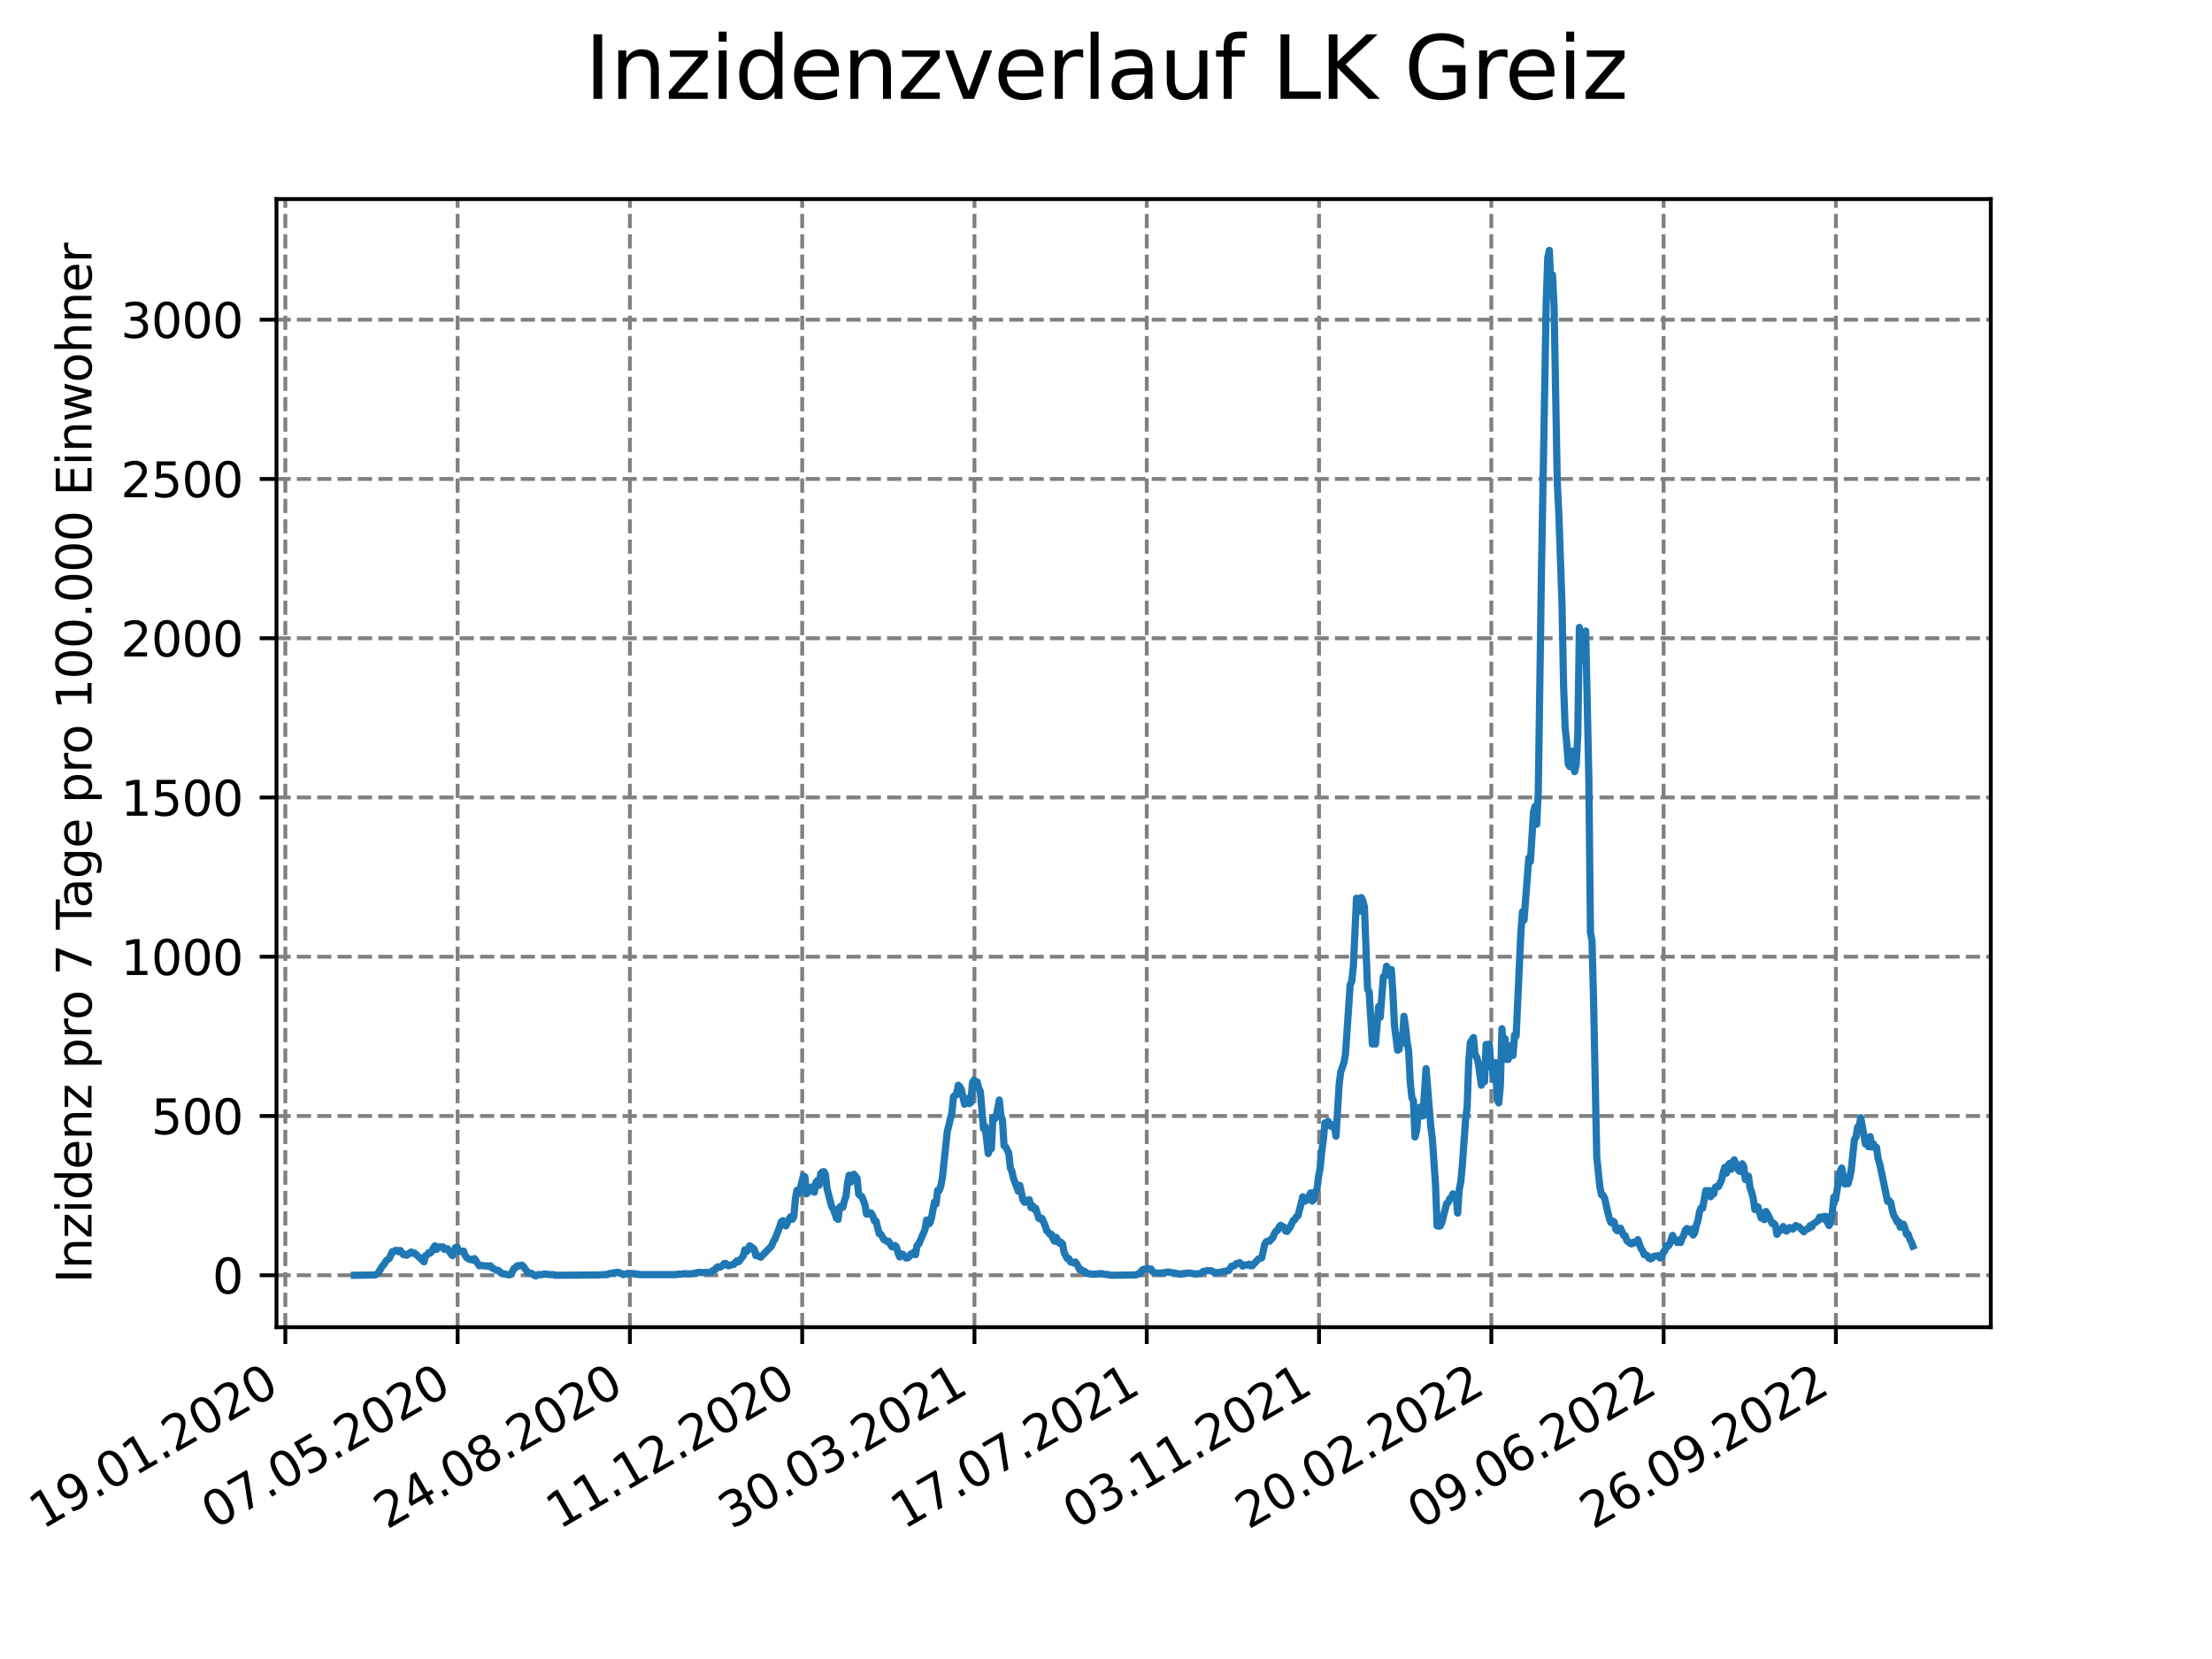 <?xml version="1.0" encoding="utf-8" standalone="no"?>
<!DOCTYPE svg PUBLIC "-//W3C//DTD SVG 1.1//EN"
  "http://www.w3.org/Graphics/SVG/1.1/DTD/svg11.dtd">
<svg xmlns:xlink="http://www.w3.org/1999/xlink" width="460.8pt" height="345.6pt" viewBox="0 0 460.8 345.6" xmlns="http://www.w3.org/2000/svg" version="1.1">
 <defs>
  <style type="text/css">*{stroke-linejoin: round; stroke-linecap: butt}</style>
 </defs>
 <g id="figure_1">
  <g id="patch_1">
   <path d="M 0 345.6 
L 460.8 345.6 
L 460.8 0 
L 0 0 
z
" style="fill: #ffffff"/>
  </g>
  <g id="axes_1">
   <g id="patch_2">
    <path d="M 57.6 276.48 
L 414.72 276.48 
L 414.72 41.472 
L 57.6 41.472 
z
" style="fill: #ffffff"/>
   </g>
   <g id="matplotlib.axis_1">
    <g id="xtick_1">
     <g id="line2d_1">
      <path d="M 59.441 276.48 
L 59.441 41.472 
" clip-path="url(#p10e72a701b)" style="fill: none; stroke-dasharray: 2.96,1.28; stroke-dashoffset: 0; stroke: #808080; stroke-width: 0.8"/>
     </g>
     <g id="line2d_2">
      <defs>
       <path id="m4dba0ca0b6" d="M 0 0 
L 0 3.5 
" style="stroke: #000000; stroke-width: 0.8"/>
      </defs>
      <g>
       <use xlink:href="#m4dba0ca0b6" x="59.441" y="276.48" style="stroke: #000000; stroke-width: 0.8"/>
      </g>
     </g>
     <g id="text_1">
      <!-- 19.01.2020 -->
      <g transform="translate(8.816 318.689) rotate(-30) scale(0.1 -0.1)">
       <defs>
        <path id="DejaVuSans-31" d="M 794 531 
L 1825 531 
L 1825 4091 
L 703 3866 
L 703 4441 
L 1819 4666 
L 2450 4666 
L 2450 531 
L 3481 531 
L 3481 0 
L 794 0 
L 794 531 
z
" transform="scale(0.016)"/>
        <path id="DejaVuSans-39" d="M 703 97 
L 703 672 
Q 941 559 1184 500 
Q 1428 441 1663 441 
Q 2288 441 2617 861 
Q 2947 1281 2994 2138 
Q 2813 1869 2534 1725 
Q 2256 1581 1919 1581 
Q 1219 1581 811 2004 
Q 403 2428 403 3163 
Q 403 3881 828 4315 
Q 1253 4750 1959 4750 
Q 2769 4750 3195 4129 
Q 3622 3509 3622 2328 
Q 3622 1225 3098 567 
Q 2575 -91 1691 -91 
Q 1453 -91 1209 -44 
Q 966 3 703 97 
z
M 1959 2075 
Q 2384 2075 2632 2365 
Q 2881 2656 2881 3163 
Q 2881 3666 2632 3958 
Q 2384 4250 1959 4250 
Q 1534 4250 1286 3958 
Q 1038 3666 1038 3163 
Q 1038 2656 1286 2365 
Q 1534 2075 1959 2075 
z
" transform="scale(0.016)"/>
        <path id="DejaVuSans-2e" d="M 684 794 
L 1344 794 
L 1344 0 
L 684 0 
L 684 794 
z
" transform="scale(0.016)"/>
        <path id="DejaVuSans-30" d="M 2034 4250 
Q 1547 4250 1301 3770 
Q 1056 3291 1056 2328 
Q 1056 1369 1301 889 
Q 1547 409 2034 409 
Q 2525 409 2770 889 
Q 3016 1369 3016 2328 
Q 3016 3291 2770 3770 
Q 2525 4250 2034 4250 
z
M 2034 4750 
Q 2819 4750 3233 4129 
Q 3647 3509 3647 2328 
Q 3647 1150 3233 529 
Q 2819 -91 2034 -91 
Q 1250 -91 836 529 
Q 422 1150 422 2328 
Q 422 3509 836 4129 
Q 1250 4750 2034 4750 
z
" transform="scale(0.016)"/>
        <path id="DejaVuSans-32" d="M 1228 531 
L 3431 531 
L 3431 0 
L 469 0 
L 469 531 
Q 828 903 1448 1529 
Q 2069 2156 2228 2338 
Q 2531 2678 2651 2914 
Q 2772 3150 2772 3378 
Q 2772 3750 2511 3984 
Q 2250 4219 1831 4219 
Q 1534 4219 1204 4116 
Q 875 4013 500 3803 
L 500 4441 
Q 881 4594 1212 4672 
Q 1544 4750 1819 4750 
Q 2544 4750 2975 4387 
Q 3406 4025 3406 3419 
Q 3406 3131 3298 2873 
Q 3191 2616 2906 2266 
Q 2828 2175 2409 1742 
Q 1991 1309 1228 531 
z
" transform="scale(0.016)"/>
       </defs>
       <use xlink:href="#DejaVuSans-31"/>
       <use xlink:href="#DejaVuSans-39" x="63.623"/>
       <use xlink:href="#DejaVuSans-2e" x="127.246"/>
       <use xlink:href="#DejaVuSans-30" x="159.033"/>
       <use xlink:href="#DejaVuSans-31" x="222.656"/>
       <use xlink:href="#DejaVuSans-2e" x="286.279"/>
       <use xlink:href="#DejaVuSans-32" x="318.066"/>
       <use xlink:href="#DejaVuSans-30" x="381.689"/>
       <use xlink:href="#DejaVuSans-32" x="445.312"/>
       <use xlink:href="#DejaVuSans-30" x="508.936"/>
      </g>
     </g>
    </g>
    <g id="xtick_2">
     <g id="line2d_3">
      <path d="M 95.331 276.48 
L 95.331 41.472 
" clip-path="url(#p10e72a701b)" style="fill: none; stroke-dasharray: 2.96,1.28; stroke-dashoffset: 0; stroke: #808080; stroke-width: 0.8"/>
     </g>
     <g id="line2d_4">
      <g>
       <use xlink:href="#m4dba0ca0b6" x="95.331" y="276.48" style="stroke: #000000; stroke-width: 0.8"/>
      </g>
     </g>
     <g id="text_2">
      <!-- 07.05.2020 -->
      <g transform="translate(44.706 318.689) rotate(-30) scale(0.1 -0.1)">
       <defs>
        <path id="DejaVuSans-37" d="M 525 4666 
L 3525 4666 
L 3525 4397 
L 1831 0 
L 1172 0 
L 2766 4134 
L 525 4134 
L 525 4666 
z
" transform="scale(0.016)"/>
        <path id="DejaVuSans-35" d="M 691 4666 
L 3169 4666 
L 3169 4134 
L 1269 4134 
L 1269 2991 
Q 1406 3038 1543 3061 
Q 1681 3084 1819 3084 
Q 2600 3084 3056 2656 
Q 3513 2228 3513 1497 
Q 3513 744 3044 326 
Q 2575 -91 1722 -91 
Q 1428 -91 1123 -41 
Q 819 9 494 109 
L 494 744 
Q 775 591 1075 516 
Q 1375 441 1709 441 
Q 2250 441 2565 725 
Q 2881 1009 2881 1497 
Q 2881 1984 2565 2268 
Q 2250 2553 1709 2553 
Q 1456 2553 1204 2497 
Q 953 2441 691 2322 
L 691 4666 
z
" transform="scale(0.016)"/>
       </defs>
       <use xlink:href="#DejaVuSans-30"/>
       <use xlink:href="#DejaVuSans-37" x="63.623"/>
       <use xlink:href="#DejaVuSans-2e" x="127.246"/>
       <use xlink:href="#DejaVuSans-30" x="159.033"/>
       <use xlink:href="#DejaVuSans-35" x="222.656"/>
       <use xlink:href="#DejaVuSans-2e" x="286.279"/>
       <use xlink:href="#DejaVuSans-32" x="318.066"/>
       <use xlink:href="#DejaVuSans-30" x="381.689"/>
       <use xlink:href="#DejaVuSans-32" x="445.312"/>
       <use xlink:href="#DejaVuSans-30" x="508.936"/>
      </g>
     </g>
    </g>
    <g id="xtick_3">
     <g id="line2d_5">
      <path d="M 131.221 276.48 
L 131.221 41.472 
" clip-path="url(#p10e72a701b)" style="fill: none; stroke-dasharray: 2.96,1.28; stroke-dashoffset: 0; stroke: #808080; stroke-width: 0.8"/>
     </g>
     <g id="line2d_6">
      <g>
       <use xlink:href="#m4dba0ca0b6" x="131.221" y="276.48" style="stroke: #000000; stroke-width: 0.8"/>
      </g>
     </g>
     <g id="text_3">
      <!-- 24.08.2020 -->
      <g transform="translate(80.596 318.689) rotate(-30) scale(0.1 -0.1)">
       <defs>
        <path id="DejaVuSans-34" d="M 2419 4116 
L 825 1625 
L 2419 1625 
L 2419 4116 
z
M 2253 4666 
L 3047 4666 
L 3047 1625 
L 3713 1625 
L 3713 1100 
L 3047 1100 
L 3047 0 
L 2419 0 
L 2419 1100 
L 313 1100 
L 313 1709 
L 2253 4666 
z
" transform="scale(0.016)"/>
        <path id="DejaVuSans-38" d="M 2034 2216 
Q 1584 2216 1326 1975 
Q 1069 1734 1069 1313 
Q 1069 891 1326 650 
Q 1584 409 2034 409 
Q 2484 409 2743 651 
Q 3003 894 3003 1313 
Q 3003 1734 2745 1975 
Q 2488 2216 2034 2216 
z
M 1403 2484 
Q 997 2584 770 2862 
Q 544 3141 544 3541 
Q 544 4100 942 4425 
Q 1341 4750 2034 4750 
Q 2731 4750 3128 4425 
Q 3525 4100 3525 3541 
Q 3525 3141 3298 2862 
Q 3072 2584 2669 2484 
Q 3125 2378 3379 2068 
Q 3634 1759 3634 1313 
Q 3634 634 3220 271 
Q 2806 -91 2034 -91 
Q 1263 -91 848 271 
Q 434 634 434 1313 
Q 434 1759 690 2068 
Q 947 2378 1403 2484 
z
M 1172 3481 
Q 1172 3119 1398 2916 
Q 1625 2713 2034 2713 
Q 2441 2713 2670 2916 
Q 2900 3119 2900 3481 
Q 2900 3844 2670 4047 
Q 2441 4250 2034 4250 
Q 1625 4250 1398 4047 
Q 1172 3844 1172 3481 
z
" transform="scale(0.016)"/>
       </defs>
       <use xlink:href="#DejaVuSans-32"/>
       <use xlink:href="#DejaVuSans-34" x="63.623"/>
       <use xlink:href="#DejaVuSans-2e" x="127.246"/>
       <use xlink:href="#DejaVuSans-30" x="159.033"/>
       <use xlink:href="#DejaVuSans-38" x="222.656"/>
       <use xlink:href="#DejaVuSans-2e" x="286.279"/>
       <use xlink:href="#DejaVuSans-32" x="318.066"/>
       <use xlink:href="#DejaVuSans-30" x="381.689"/>
       <use xlink:href="#DejaVuSans-32" x="445.312"/>
       <use xlink:href="#DejaVuSans-30" x="508.936"/>
      </g>
     </g>
    </g>
    <g id="xtick_4">
     <g id="line2d_7">
      <path d="M 167.111 276.48 
L 167.111 41.472 
" clip-path="url(#p10e72a701b)" style="fill: none; stroke-dasharray: 2.96,1.28; stroke-dashoffset: 0; stroke: #808080; stroke-width: 0.8"/>
     </g>
     <g id="line2d_8">
      <g>
       <use xlink:href="#m4dba0ca0b6" x="167.111" y="276.48" style="stroke: #000000; stroke-width: 0.8"/>
      </g>
     </g>
     <g id="text_4">
      <!-- 11.12.2020 -->
      <g transform="translate(116.485 318.689) rotate(-30) scale(0.1 -0.1)">
       <use xlink:href="#DejaVuSans-31"/>
       <use xlink:href="#DejaVuSans-31" x="63.623"/>
       <use xlink:href="#DejaVuSans-2e" x="127.246"/>
       <use xlink:href="#DejaVuSans-31" x="159.033"/>
       <use xlink:href="#DejaVuSans-32" x="222.656"/>
       <use xlink:href="#DejaVuSans-2e" x="286.279"/>
       <use xlink:href="#DejaVuSans-32" x="318.066"/>
       <use xlink:href="#DejaVuSans-30" x="381.689"/>
       <use xlink:href="#DejaVuSans-32" x="445.312"/>
       <use xlink:href="#DejaVuSans-30" x="508.936"/>
      </g>
     </g>
    </g>
    <g id="xtick_5">
     <g id="line2d_9">
      <path d="M 203 276.48 
L 203 41.472 
" clip-path="url(#p10e72a701b)" style="fill: none; stroke-dasharray: 2.96,1.28; stroke-dashoffset: 0; stroke: #808080; stroke-width: 0.8"/>
     </g>
     <g id="line2d_10">
      <g>
       <use xlink:href="#m4dba0ca0b6" x="203" y="276.48" style="stroke: #000000; stroke-width: 0.8"/>
      </g>
     </g>
     <g id="text_5">
      <!-- 30.03.2021 -->
      <g transform="translate(152.375 318.689) rotate(-30) scale(0.1 -0.1)">
       <defs>
        <path id="DejaVuSans-33" d="M 2597 2516 
Q 3050 2419 3304 2112 
Q 3559 1806 3559 1356 
Q 3559 666 3084 287 
Q 2609 -91 1734 -91 
Q 1441 -91 1130 -33 
Q 819 25 488 141 
L 488 750 
Q 750 597 1062 519 
Q 1375 441 1716 441 
Q 2309 441 2620 675 
Q 2931 909 2931 1356 
Q 2931 1769 2642 2001 
Q 2353 2234 1838 2234 
L 1294 2234 
L 1294 2753 
L 1863 2753 
Q 2328 2753 2575 2939 
Q 2822 3125 2822 3475 
Q 2822 3834 2567 4026 
Q 2313 4219 1838 4219 
Q 1578 4219 1281 4162 
Q 984 4106 628 3988 
L 628 4550 
Q 988 4650 1302 4700 
Q 1616 4750 1894 4750 
Q 2613 4750 3031 4423 
Q 3450 4097 3450 3541 
Q 3450 3153 3228 2886 
Q 3006 2619 2597 2516 
z
" transform="scale(0.016)"/>
       </defs>
       <use xlink:href="#DejaVuSans-33"/>
       <use xlink:href="#DejaVuSans-30" x="63.623"/>
       <use xlink:href="#DejaVuSans-2e" x="127.246"/>
       <use xlink:href="#DejaVuSans-30" x="159.033"/>
       <use xlink:href="#DejaVuSans-33" x="222.656"/>
       <use xlink:href="#DejaVuSans-2e" x="286.279"/>
       <use xlink:href="#DejaVuSans-32" x="318.066"/>
       <use xlink:href="#DejaVuSans-30" x="381.689"/>
       <use xlink:href="#DejaVuSans-32" x="445.312"/>
       <use xlink:href="#DejaVuSans-31" x="508.936"/>
      </g>
     </g>
    </g>
    <g id="xtick_6">
     <g id="line2d_11">
      <path d="M 238.89 276.48 
L 238.89 41.472 
" clip-path="url(#p10e72a701b)" style="fill: none; stroke-dasharray: 2.96,1.28; stroke-dashoffset: 0; stroke: #808080; stroke-width: 0.8"/>
     </g>
     <g id="line2d_12">
      <g>
       <use xlink:href="#m4dba0ca0b6" x="238.89" y="276.48" style="stroke: #000000; stroke-width: 0.8"/>
      </g>
     </g>
     <g id="text_6">
      <!-- 17.07.2021 -->
      <g transform="translate(188.265 318.689) rotate(-30) scale(0.1 -0.1)">
       <use xlink:href="#DejaVuSans-31"/>
       <use xlink:href="#DejaVuSans-37" x="63.623"/>
       <use xlink:href="#DejaVuSans-2e" x="127.246"/>
       <use xlink:href="#DejaVuSans-30" x="159.033"/>
       <use xlink:href="#DejaVuSans-37" x="222.656"/>
       <use xlink:href="#DejaVuSans-2e" x="286.279"/>
       <use xlink:href="#DejaVuSans-32" x="318.066"/>
       <use xlink:href="#DejaVuSans-30" x="381.689"/>
       <use xlink:href="#DejaVuSans-32" x="445.312"/>
       <use xlink:href="#DejaVuSans-31" x="508.936"/>
      </g>
     </g>
    </g>
    <g id="xtick_7">
     <g id="line2d_13">
      <path d="M 274.78 276.48 
L 274.78 41.472 
" clip-path="url(#p10e72a701b)" style="fill: none; stroke-dasharray: 2.96,1.28; stroke-dashoffset: 0; stroke: #808080; stroke-width: 0.8"/>
     </g>
     <g id="line2d_14">
      <g>
       <use xlink:href="#m4dba0ca0b6" x="274.78" y="276.48" style="stroke: #000000; stroke-width: 0.8"/>
      </g>
     </g>
     <g id="text_7">
      <!-- 03.11.2021 -->
      <g transform="translate(224.155 318.689) rotate(-30) scale(0.1 -0.1)">
       <use xlink:href="#DejaVuSans-30"/>
       <use xlink:href="#DejaVuSans-33" x="63.623"/>
       <use xlink:href="#DejaVuSans-2e" x="127.246"/>
       <use xlink:href="#DejaVuSans-31" x="159.033"/>
       <use xlink:href="#DejaVuSans-31" x="222.656"/>
       <use xlink:href="#DejaVuSans-2e" x="286.279"/>
       <use xlink:href="#DejaVuSans-32" x="318.066"/>
       <use xlink:href="#DejaVuSans-30" x="381.689"/>
       <use xlink:href="#DejaVuSans-32" x="445.312"/>
       <use xlink:href="#DejaVuSans-31" x="508.936"/>
      </g>
     </g>
    </g>
    <g id="xtick_8">
     <g id="line2d_15">
      <path d="M 310.67 276.48 
L 310.67 41.472 
" clip-path="url(#p10e72a701b)" style="fill: none; stroke-dasharray: 2.96,1.28; stroke-dashoffset: 0; stroke: #808080; stroke-width: 0.8"/>
     </g>
     <g id="line2d_16">
      <g>
       <use xlink:href="#m4dba0ca0b6" x="310.67" y="276.48" style="stroke: #000000; stroke-width: 0.8"/>
      </g>
     </g>
     <g id="text_8">
      <!-- 20.02.2022 -->
      <g transform="translate(260.045 318.689) rotate(-30) scale(0.1 -0.1)">
       <use xlink:href="#DejaVuSans-32"/>
       <use xlink:href="#DejaVuSans-30" x="63.623"/>
       <use xlink:href="#DejaVuSans-2e" x="127.246"/>
       <use xlink:href="#DejaVuSans-30" x="159.033"/>
       <use xlink:href="#DejaVuSans-32" x="222.656"/>
       <use xlink:href="#DejaVuSans-2e" x="286.279"/>
       <use xlink:href="#DejaVuSans-32" x="318.066"/>
       <use xlink:href="#DejaVuSans-30" x="381.689"/>
       <use xlink:href="#DejaVuSans-32" x="445.312"/>
       <use xlink:href="#DejaVuSans-32" x="508.936"/>
      </g>
     </g>
    </g>
    <g id="xtick_9">
     <g id="line2d_17">
      <path d="M 346.56 276.48 
L 346.56 41.472 
" clip-path="url(#p10e72a701b)" style="fill: none; stroke-dasharray: 2.96,1.28; stroke-dashoffset: 0; stroke: #808080; stroke-width: 0.8"/>
     </g>
     <g id="line2d_18">
      <g>
       <use xlink:href="#m4dba0ca0b6" x="346.56" y="276.48" style="stroke: #000000; stroke-width: 0.8"/>
      </g>
     </g>
     <g id="text_9">
      <!-- 09.06.2022 -->
      <g transform="translate(295.934 318.689) rotate(-30) scale(0.1 -0.1)">
       <defs>
        <path id="DejaVuSans-36" d="M 2113 2584 
Q 1688 2584 1439 2293 
Q 1191 2003 1191 1497 
Q 1191 994 1439 701 
Q 1688 409 2113 409 
Q 2538 409 2786 701 
Q 3034 994 3034 1497 
Q 3034 2003 2786 2293 
Q 2538 2584 2113 2584 
z
M 3366 4563 
L 3366 3988 
Q 3128 4100 2886 4159 
Q 2644 4219 2406 4219 
Q 1781 4219 1451 3797 
Q 1122 3375 1075 2522 
Q 1259 2794 1537 2939 
Q 1816 3084 2150 3084 
Q 2853 3084 3261 2657 
Q 3669 2231 3669 1497 
Q 3669 778 3244 343 
Q 2819 -91 2113 -91 
Q 1303 -91 875 529 
Q 447 1150 447 2328 
Q 447 3434 972 4092 
Q 1497 4750 2381 4750 
Q 2619 4750 2861 4703 
Q 3103 4656 3366 4563 
z
" transform="scale(0.016)"/>
       </defs>
       <use xlink:href="#DejaVuSans-30"/>
       <use xlink:href="#DejaVuSans-39" x="63.623"/>
       <use xlink:href="#DejaVuSans-2e" x="127.246"/>
       <use xlink:href="#DejaVuSans-30" x="159.033"/>
       <use xlink:href="#DejaVuSans-36" x="222.656"/>
       <use xlink:href="#DejaVuSans-2e" x="286.279"/>
       <use xlink:href="#DejaVuSans-32" x="318.066"/>
       <use xlink:href="#DejaVuSans-30" x="381.689"/>
       <use xlink:href="#DejaVuSans-32" x="445.312"/>
       <use xlink:href="#DejaVuSans-32" x="508.936"/>
      </g>
     </g>
    </g>
    <g id="xtick_10">
     <g id="line2d_19">
      <path d="M 382.449 276.48 
L 382.449 41.472 
" clip-path="url(#p10e72a701b)" style="fill: none; stroke-dasharray: 2.96,1.28; stroke-dashoffset: 0; stroke: #808080; stroke-width: 0.8"/>
     </g>
     <g id="line2d_20">
      <g>
       <use xlink:href="#m4dba0ca0b6" x="382.449" y="276.48" style="stroke: #000000; stroke-width: 0.8"/>
      </g>
     </g>
     <g id="text_10">
      <!-- 26.09.2022 -->
      <g transform="translate(331.824 318.689) rotate(-30) scale(0.1 -0.1)">
       <use xlink:href="#DejaVuSans-32"/>
       <use xlink:href="#DejaVuSans-36" x="63.623"/>
       <use xlink:href="#DejaVuSans-2e" x="127.246"/>
       <use xlink:href="#DejaVuSans-30" x="159.033"/>
       <use xlink:href="#DejaVuSans-39" x="222.656"/>
       <use xlink:href="#DejaVuSans-2e" x="286.279"/>
       <use xlink:href="#DejaVuSans-32" x="318.066"/>
       <use xlink:href="#DejaVuSans-30" x="381.689"/>
       <use xlink:href="#DejaVuSans-32" x="445.312"/>
       <use xlink:href="#DejaVuSans-32" x="508.936"/>
      </g>
     </g>
    </g>
   </g>
   <g id="matplotlib.axis_2">
    <g id="ytick_1">
     <g id="line2d_21">
      <path d="M 57.6 265.662 
L 414.72 265.662 
" clip-path="url(#p10e72a701b)" style="fill: none; stroke-dasharray: 2.96,1.28; stroke-dashoffset: 0; stroke: #808080; stroke-width: 0.8"/>
     </g>
     <g id="line2d_22">
      <defs>
       <path id="m3c56861843" d="M 0 0 
L -3.5 0 
" style="stroke: #000000; stroke-width: 0.8"/>
      </defs>
      <g>
       <use xlink:href="#m3c56861843" x="57.6" y="265.662" style="stroke: #000000; stroke-width: 0.8"/>
      </g>
     </g>
     <g id="text_11">
      <!-- 0 -->
      <g transform="translate(44.237 269.461) scale(0.1 -0.1)">
       <use xlink:href="#DejaVuSans-30"/>
      </g>
     </g>
    </g>
    <g id="ytick_2">
     <g id="line2d_23">
      <path d="M 57.6 232.485 
L 414.72 232.485 
" clip-path="url(#p10e72a701b)" style="fill: none; stroke-dasharray: 2.96,1.28; stroke-dashoffset: 0; stroke: #808080; stroke-width: 0.8"/>
     </g>
     <g id="line2d_24">
      <g>
       <use xlink:href="#m3c56861843" x="57.6" y="232.485" style="stroke: #000000; stroke-width: 0.8"/>
      </g>
     </g>
     <g id="text_12">
      <!-- 500 -->
      <g transform="translate(31.512 236.284) scale(0.1 -0.1)">
       <use xlink:href="#DejaVuSans-35"/>
       <use xlink:href="#DejaVuSans-30" x="63.623"/>
       <use xlink:href="#DejaVuSans-30" x="127.246"/>
      </g>
     </g>
    </g>
    <g id="ytick_3">
     <g id="line2d_25">
      <path d="M 57.6 199.308 
L 414.72 199.308 
" clip-path="url(#p10e72a701b)" style="fill: none; stroke-dasharray: 2.96,1.28; stroke-dashoffset: 0; stroke: #808080; stroke-width: 0.8"/>
     </g>
     <g id="line2d_26">
      <g>
       <use xlink:href="#m3c56861843" x="57.6" y="199.308" style="stroke: #000000; stroke-width: 0.8"/>
      </g>
     </g>
     <g id="text_13">
      <!-- 1000 -->
      <g transform="translate(25.15 203.107) scale(0.1 -0.1)">
       <use xlink:href="#DejaVuSans-31"/>
       <use xlink:href="#DejaVuSans-30" x="63.623"/>
       <use xlink:href="#DejaVuSans-30" x="127.246"/>
       <use xlink:href="#DejaVuSans-30" x="190.869"/>
      </g>
     </g>
    </g>
    <g id="ytick_4">
     <g id="line2d_27">
      <path d="M 57.6 166.131 
L 414.72 166.131 
" clip-path="url(#p10e72a701b)" style="fill: none; stroke-dasharray: 2.96,1.28; stroke-dashoffset: 0; stroke: #808080; stroke-width: 0.8"/>
     </g>
     <g id="line2d_28">
      <g>
       <use xlink:href="#m3c56861843" x="57.6" y="166.131" style="stroke: #000000; stroke-width: 0.8"/>
      </g>
     </g>
     <g id="text_14">
      <!-- 1500 -->
      <g transform="translate(25.15 169.931) scale(0.1 -0.1)">
       <use xlink:href="#DejaVuSans-31"/>
       <use xlink:href="#DejaVuSans-35" x="63.623"/>
       <use xlink:href="#DejaVuSans-30" x="127.246"/>
       <use xlink:href="#DejaVuSans-30" x="190.869"/>
      </g>
     </g>
    </g>
    <g id="ytick_5">
     <g id="line2d_29">
      <path d="M 57.6 132.955 
L 414.72 132.955 
" clip-path="url(#p10e72a701b)" style="fill: none; stroke-dasharray: 2.96,1.28; stroke-dashoffset: 0; stroke: #808080; stroke-width: 0.8"/>
     </g>
     <g id="line2d_30">
      <g>
       <use xlink:href="#m3c56861843" x="57.6" y="132.955" style="stroke: #000000; stroke-width: 0.8"/>
      </g>
     </g>
     <g id="text_15">
      <!-- 2000 -->
      <g transform="translate(25.15 136.754) scale(0.1 -0.1)">
       <use xlink:href="#DejaVuSans-32"/>
       <use xlink:href="#DejaVuSans-30" x="63.623"/>
       <use xlink:href="#DejaVuSans-30" x="127.246"/>
       <use xlink:href="#DejaVuSans-30" x="190.869"/>
      </g>
     </g>
    </g>
    <g id="ytick_6">
     <g id="line2d_31">
      <path d="M 57.6 99.778 
L 414.72 99.778 
" clip-path="url(#p10e72a701b)" style="fill: none; stroke-dasharray: 2.96,1.28; stroke-dashoffset: 0; stroke: #808080; stroke-width: 0.8"/>
     </g>
     <g id="line2d_32">
      <g>
       <use xlink:href="#m3c56861843" x="57.6" y="99.778" style="stroke: #000000; stroke-width: 0.8"/>
      </g>
     </g>
     <g id="text_16">
      <!-- 2500 -->
      <g transform="translate(25.15 103.577) scale(0.1 -0.1)">
       <use xlink:href="#DejaVuSans-32"/>
       <use xlink:href="#DejaVuSans-35" x="63.623"/>
       <use xlink:href="#DejaVuSans-30" x="127.246"/>
       <use xlink:href="#DejaVuSans-30" x="190.869"/>
      </g>
     </g>
    </g>
    <g id="ytick_7">
     <g id="line2d_33">
      <path d="M 57.6 66.601 
L 414.72 66.601 
" clip-path="url(#p10e72a701b)" style="fill: none; stroke-dasharray: 2.96,1.28; stroke-dashoffset: 0; stroke: #808080; stroke-width: 0.8"/>
     </g>
     <g id="line2d_34">
      <g>
       <use xlink:href="#m3c56861843" x="57.6" y="66.601" style="stroke: #000000; stroke-width: 0.8"/>
      </g>
     </g>
     <g id="text_17">
      <!-- 3000 -->
      <g transform="translate(25.15 70.4) scale(0.1 -0.1)">
       <use xlink:href="#DejaVuSans-33"/>
       <use xlink:href="#DejaVuSans-30" x="63.623"/>
       <use xlink:href="#DejaVuSans-30" x="127.246"/>
       <use xlink:href="#DejaVuSans-30" x="190.869"/>
      </g>
     </g>
    </g>
    <g id="text_18">
     <!-- Inzidenz pro 7 Tage pro 100.000 Einwohner -->
     <g transform="translate(19.07 267.301) rotate(-90) scale(0.1 -0.1)">
      <defs>
       <path id="DejaVuSans-49" d="M 628 4666 
L 1259 4666 
L 1259 0 
L 628 0 
L 628 4666 
z
" transform="scale(0.016)"/>
       <path id="DejaVuSans-6e" d="M 3513 2113 
L 3513 0 
L 2938 0 
L 2938 2094 
Q 2938 2591 2744 2837 
Q 2550 3084 2163 3084 
Q 1697 3084 1428 2787 
Q 1159 2491 1159 1978 
L 1159 0 
L 581 0 
L 581 3500 
L 1159 3500 
L 1159 2956 
Q 1366 3272 1645 3428 
Q 1925 3584 2291 3584 
Q 2894 3584 3203 3211 
Q 3513 2838 3513 2113 
z
" transform="scale(0.016)"/>
       <path id="DejaVuSans-7a" d="M 353 3500 
L 3084 3500 
L 3084 2975 
L 922 459 
L 3084 459 
L 3084 0 
L 275 0 
L 275 525 
L 2438 3041 
L 353 3041 
L 353 3500 
z
" transform="scale(0.016)"/>
       <path id="DejaVuSans-69" d="M 603 3500 
L 1178 3500 
L 1178 0 
L 603 0 
L 603 3500 
z
M 603 4863 
L 1178 4863 
L 1178 4134 
L 603 4134 
L 603 4863 
z
" transform="scale(0.016)"/>
       <path id="DejaVuSans-64" d="M 2906 2969 
L 2906 4863 
L 3481 4863 
L 3481 0 
L 2906 0 
L 2906 525 
Q 2725 213 2448 61 
Q 2172 -91 1784 -91 
Q 1150 -91 751 415 
Q 353 922 353 1747 
Q 353 2572 751 3078 
Q 1150 3584 1784 3584 
Q 2172 3584 2448 3432 
Q 2725 3281 2906 2969 
z
M 947 1747 
Q 947 1113 1208 752 
Q 1469 391 1925 391 
Q 2381 391 2643 752 
Q 2906 1113 2906 1747 
Q 2906 2381 2643 2742 
Q 2381 3103 1925 3103 
Q 1469 3103 1208 2742 
Q 947 2381 947 1747 
z
" transform="scale(0.016)"/>
       <path id="DejaVuSans-65" d="M 3597 1894 
L 3597 1613 
L 953 1613 
Q 991 1019 1311 708 
Q 1631 397 2203 397 
Q 2534 397 2845 478 
Q 3156 559 3463 722 
L 3463 178 
Q 3153 47 2828 -22 
Q 2503 -91 2169 -91 
Q 1331 -91 842 396 
Q 353 884 353 1716 
Q 353 2575 817 3079 
Q 1281 3584 2069 3584 
Q 2775 3584 3186 3129 
Q 3597 2675 3597 1894 
z
M 3022 2063 
Q 3016 2534 2758 2815 
Q 2500 3097 2075 3097 
Q 1594 3097 1305 2825 
Q 1016 2553 972 2059 
L 3022 2063 
z
" transform="scale(0.016)"/>
       <path id="DejaVuSans-20" transform="scale(0.016)"/>
       <path id="DejaVuSans-70" d="M 1159 525 
L 1159 -1331 
L 581 -1331 
L 581 3500 
L 1159 3500 
L 1159 2969 
Q 1341 3281 1617 3432 
Q 1894 3584 2278 3584 
Q 2916 3584 3314 3078 
Q 3713 2572 3713 1747 
Q 3713 922 3314 415 
Q 2916 -91 2278 -91 
Q 1894 -91 1617 61 
Q 1341 213 1159 525 
z
M 3116 1747 
Q 3116 2381 2855 2742 
Q 2594 3103 2138 3103 
Q 1681 3103 1420 2742 
Q 1159 2381 1159 1747 
Q 1159 1113 1420 752 
Q 1681 391 2138 391 
Q 2594 391 2855 752 
Q 3116 1113 3116 1747 
z
" transform="scale(0.016)"/>
       <path id="DejaVuSans-72" d="M 2631 2963 
Q 2534 3019 2420 3045 
Q 2306 3072 2169 3072 
Q 1681 3072 1420 2755 
Q 1159 2438 1159 1844 
L 1159 0 
L 581 0 
L 581 3500 
L 1159 3500 
L 1159 2956 
Q 1341 3275 1631 3429 
Q 1922 3584 2338 3584 
Q 2397 3584 2469 3576 
Q 2541 3569 2628 3553 
L 2631 2963 
z
" transform="scale(0.016)"/>
       <path id="DejaVuSans-6f" d="M 1959 3097 
Q 1497 3097 1228 2736 
Q 959 2375 959 1747 
Q 959 1119 1226 758 
Q 1494 397 1959 397 
Q 2419 397 2687 759 
Q 2956 1122 2956 1747 
Q 2956 2369 2687 2733 
Q 2419 3097 1959 3097 
z
M 1959 3584 
Q 2709 3584 3137 3096 
Q 3566 2609 3566 1747 
Q 3566 888 3137 398 
Q 2709 -91 1959 -91 
Q 1206 -91 779 398 
Q 353 888 353 1747 
Q 353 2609 779 3096 
Q 1206 3584 1959 3584 
z
" transform="scale(0.016)"/>
       <path id="DejaVuSans-54" d="M -19 4666 
L 3928 4666 
L 3928 4134 
L 2272 4134 
L 2272 0 
L 1638 0 
L 1638 4134 
L -19 4134 
L -19 4666 
z
" transform="scale(0.016)"/>
       <path id="DejaVuSans-61" d="M 2194 1759 
Q 1497 1759 1228 1600 
Q 959 1441 959 1056 
Q 959 750 1161 570 
Q 1363 391 1709 391 
Q 2188 391 2477 730 
Q 2766 1069 2766 1631 
L 2766 1759 
L 2194 1759 
z
M 3341 1997 
L 3341 0 
L 2766 0 
L 2766 531 
Q 2569 213 2275 61 
Q 1981 -91 1556 -91 
Q 1019 -91 701 211 
Q 384 513 384 1019 
Q 384 1609 779 1909 
Q 1175 2209 1959 2209 
L 2766 2209 
L 2766 2266 
Q 2766 2663 2505 2880 
Q 2244 3097 1772 3097 
Q 1472 3097 1187 3025 
Q 903 2953 641 2809 
L 641 3341 
Q 956 3463 1253 3523 
Q 1550 3584 1831 3584 
Q 2591 3584 2966 3190 
Q 3341 2797 3341 1997 
z
" transform="scale(0.016)"/>
       <path id="DejaVuSans-67" d="M 2906 1791 
Q 2906 2416 2648 2759 
Q 2391 3103 1925 3103 
Q 1463 3103 1205 2759 
Q 947 2416 947 1791 
Q 947 1169 1205 825 
Q 1463 481 1925 481 
Q 2391 481 2648 825 
Q 2906 1169 2906 1791 
z
M 3481 434 
Q 3481 -459 3084 -895 
Q 2688 -1331 1869 -1331 
Q 1566 -1331 1297 -1286 
Q 1028 -1241 775 -1147 
L 775 -588 
Q 1028 -725 1275 -790 
Q 1522 -856 1778 -856 
Q 2344 -856 2625 -561 
Q 2906 -266 2906 331 
L 2906 616 
Q 2728 306 2450 153 
Q 2172 0 1784 0 
Q 1141 0 747 490 
Q 353 981 353 1791 
Q 353 2603 747 3093 
Q 1141 3584 1784 3584 
Q 2172 3584 2450 3431 
Q 2728 3278 2906 2969 
L 2906 3500 
L 3481 3500 
L 3481 434 
z
" transform="scale(0.016)"/>
       <path id="DejaVuSans-45" d="M 628 4666 
L 3578 4666 
L 3578 4134 
L 1259 4134 
L 1259 2753 
L 3481 2753 
L 3481 2222 
L 1259 2222 
L 1259 531 
L 3634 531 
L 3634 0 
L 628 0 
L 628 4666 
z
" transform="scale(0.016)"/>
       <path id="DejaVuSans-77" d="M 269 3500 
L 844 3500 
L 1563 769 
L 2278 3500 
L 2956 3500 
L 3675 769 
L 4391 3500 
L 4966 3500 
L 4050 0 
L 3372 0 
L 2619 2869 
L 1863 0 
L 1184 0 
L 269 3500 
z
" transform="scale(0.016)"/>
       <path id="DejaVuSans-68" d="M 3513 2113 
L 3513 0 
L 2938 0 
L 2938 2094 
Q 2938 2591 2744 2837 
Q 2550 3084 2163 3084 
Q 1697 3084 1428 2787 
Q 1159 2491 1159 1978 
L 1159 0 
L 581 0 
L 581 4863 
L 1159 4863 
L 1159 2956 
Q 1366 3272 1645 3428 
Q 1925 3584 2291 3584 
Q 2894 3584 3203 3211 
Q 3513 2838 3513 2113 
z
" transform="scale(0.016)"/>
      </defs>
      <use xlink:href="#DejaVuSans-49"/>
      <use xlink:href="#DejaVuSans-6e" x="29.492"/>
      <use xlink:href="#DejaVuSans-7a" x="92.871"/>
      <use xlink:href="#DejaVuSans-69" x="145.361"/>
      <use xlink:href="#DejaVuSans-64" x="173.145"/>
      <use xlink:href="#DejaVuSans-65" x="236.621"/>
      <use xlink:href="#DejaVuSans-6e" x="298.145"/>
      <use xlink:href="#DejaVuSans-7a" x="361.523"/>
      <use xlink:href="#DejaVuSans-20" x="414.014"/>
      <use xlink:href="#DejaVuSans-70" x="445.801"/>
      <use xlink:href="#DejaVuSans-72" x="509.277"/>
      <use xlink:href="#DejaVuSans-6f" x="548.141"/>
      <use xlink:href="#DejaVuSans-20" x="609.322"/>
      <use xlink:href="#DejaVuSans-37" x="641.109"/>
      <use xlink:href="#DejaVuSans-20" x="704.732"/>
      <use xlink:href="#DejaVuSans-54" x="736.52"/>
      <use xlink:href="#DejaVuSans-61" x="781.104"/>
      <use xlink:href="#DejaVuSans-67" x="842.383"/>
      <use xlink:href="#DejaVuSans-65" x="905.859"/>
      <use xlink:href="#DejaVuSans-20" x="967.383"/>
      <use xlink:href="#DejaVuSans-70" x="999.17"/>
      <use xlink:href="#DejaVuSans-72" x="1062.646"/>
      <use xlink:href="#DejaVuSans-6f" x="1101.51"/>
      <use xlink:href="#DejaVuSans-20" x="1162.691"/>
      <use xlink:href="#DejaVuSans-31" x="1194.479"/>
      <use xlink:href="#DejaVuSans-30" x="1258.102"/>
      <use xlink:href="#DejaVuSans-30" x="1321.725"/>
      <use xlink:href="#DejaVuSans-2e" x="1385.348"/>
      <use xlink:href="#DejaVuSans-30" x="1417.135"/>
      <use xlink:href="#DejaVuSans-30" x="1480.758"/>
      <use xlink:href="#DejaVuSans-30" x="1544.381"/>
      <use xlink:href="#DejaVuSans-20" x="1608.004"/>
      <use xlink:href="#DejaVuSans-45" x="1639.791"/>
      <use xlink:href="#DejaVuSans-69" x="1702.975"/>
      <use xlink:href="#DejaVuSans-6e" x="1730.758"/>
      <use xlink:href="#DejaVuSans-77" x="1794.137"/>
      <use xlink:href="#DejaVuSans-6f" x="1875.924"/>
      <use xlink:href="#DejaVuSans-68" x="1937.105"/>
      <use xlink:href="#DejaVuSans-6e" x="2000.484"/>
      <use xlink:href="#DejaVuSans-65" x="2063.863"/>
      <use xlink:href="#DejaVuSans-72" x="2125.387"/>
     </g>
    </g>
   </g>
   <g id="line2d_35">
    <path d="M 73.833 265.662 
L 78.113 265.593 
L 78.442 265.457 
L 78.772 265.185 
L 79.759 263.618 
L 80.089 263.277 
L 80.418 262.664 
L 81.077 262.187 
L 81.735 260.756 
L 82.064 260.756 
L 82.394 260.484 
L 82.723 260.484 
L 83.052 260.756 
L 83.381 260.484 
L 84.04 261.37 
L 84.369 261.301 
L 84.698 261.506 
L 85.028 261.301 
L 85.357 260.961 
L 85.686 260.825 
L 86.016 261.097 
L 86.345 261.029 
L 87.991 262.528 
L 88.32 262.868 
L 88.65 261.574 
L 88.979 261.438 
L 89.308 260.961 
L 89.637 261.029 
L 89.967 260.688 
L 90.296 259.939 
L 90.625 259.53 
L 90.954 260.28 
L 91.284 259.871 
L 91.613 259.735 
L 91.942 259.803 
L 92.272 259.735 
L 92.601 260.28 
L 92.93 260.143 
L 93.259 260.143 
L 93.918 261.165 
L 94.247 261.574 
L 94.906 259.871 
L 95.235 259.803 
L 95.564 260.62 
L 95.893 260.688 
L 96.552 260.62 
L 96.881 261.506 
L 97.21 261.983 
L 97.869 262.392 
L 98.198 262.323 
L 98.528 262.528 
L 98.857 262.187 
L 99.845 263.686 
L 100.503 263.618 
L 101.162 263.754 
L 101.491 263.686 
L 101.82 263.822 
L 102.149 263.686 
L 102.479 264.095 
L 103.137 264.435 
L 103.467 264.64 
L 103.796 264.64 
L 104.454 265.253 
L 106.101 265.593 
L 106.43 265.457 
L 107.088 264.231 
L 107.418 264.095 
L 107.747 263.686 
L 108.076 263.618 
L 108.405 263.686 
L 108.735 263.55 
L 109.064 263.89 
L 109.723 264.776 
L 110.052 265.185 
L 110.71 265.253 
L 111.369 265.73 
L 111.698 265.798 
L 112.027 265.525 
L 113.015 265.525 
L 113.344 265.389 
L 114.003 265.457 
L 114.661 265.525 
L 115.32 265.525 
L 115.649 265.662 
L 124.869 265.593 
L 125.527 265.525 
L 126.515 265.525 
L 126.844 265.321 
L 128.491 265.048 
L 128.82 265.048 
L 129.149 265.253 
L 129.478 265.321 
L 129.808 265.525 
L 130.137 265.389 
L 130.466 265.457 
L 130.795 265.253 
L 132.112 265.321 
L 132.442 265.457 
L 132.771 265.389 
L 133.1 265.525 
L 141.003 265.525 
L 141.332 265.389 
L 141.661 265.457 
L 142.649 265.321 
L 143.307 265.389 
L 144.295 265.321 
L 145.612 265.048 
L 146.271 265.117 
L 146.929 265.048 
L 147.259 265.117 
L 147.917 265.048 
L 148.576 264.64 
L 148.905 264.572 
L 149.234 264.095 
L 149.564 263.89 
L 149.893 264.027 
L 150.551 263.618 
L 150.881 263.209 
L 151.21 263.209 
L 151.539 263.618 
L 151.868 263.686 
L 152.527 263.413 
L 152.856 263.413 
L 153.515 262.664 
L 153.844 262.868 
L 154.832 261.642 
L 155.161 260.348 
L 155.49 260.756 
L 155.82 260.416 
L 156.149 259.53 
L 156.807 259.939 
L 157.137 260.28 
L 157.466 261.574 
L 157.795 261.506 
L 158.454 261.915 
L 160.758 259.53 
L 161.088 258.645 
L 161.417 258.168 
L 162.405 255.647 
L 162.734 254.557 
L 163.063 254.284 
L 163.722 255.375 
L 164.38 253.944 
L 164.71 253.467 
L 165.039 254.012 
L 165.368 253.467 
L 165.697 249.652 
L 166.027 247.949 
L 166.356 248.63 
L 166.685 247.744 
L 167.344 244.951 
L 167.673 245.156 
L 168.002 248.698 
L 168.332 248.017 
L 168.661 248.221 
L 168.99 247.268 
L 169.319 248.085 
L 169.649 248.358 
L 169.978 246.314 
L 170.307 245.905 
L 170.636 246.927 
L 170.966 244.474 
L 171.295 244.134 
L 171.624 244.066 
L 171.953 244.679 
L 172.283 247.608 
L 173.271 251.423 
L 173.6 251.832 
L 174.258 253.808 
L 174.588 254.012 
L 174.917 251.491 
L 175.246 251.219 
L 175.575 251.491 
L 175.905 250.129 
L 176.234 249.243 
L 176.563 246.382 
L 176.892 244.815 
L 177.222 246.246 
L 177.88 244.611 
L 178.539 245.428 
L 178.868 248.766 
L 179.197 249.107 
L 179.527 249.243 
L 180.185 250.946 
L 180.514 252.922 
L 180.844 252.922 
L 181.173 252.649 
L 181.502 252.718 
L 181.831 253.331 
L 182.161 254.353 
L 182.49 254.353 
L 183.148 257.01 
L 183.478 257.078 
L 184.136 258.236 
L 184.466 258.372 
L 184.795 258.645 
L 185.124 258.576 
L 185.783 259.735 
L 186.112 259.735 
L 186.441 259.462 
L 186.77 259.803 
L 187.1 261.097 
L 187.429 261.847 
L 187.758 261.233 
L 188.087 261.301 
L 188.746 262.051 
L 189.075 262.051 
L 189.404 261.778 
L 189.734 261.233 
L 190.063 261.301 
L 190.392 260.825 
L 190.722 261.37 
L 191.051 259.394 
L 191.38 259.19 
L 192.697 256.124 
L 193.026 254.148 
L 193.356 255.034 
L 193.685 254.83 
L 194.014 253.876 
L 194.673 250.401 
L 195.002 250.81 
L 195.331 247.949 
L 195.66 248.017 
L 195.99 247.063 
L 196.319 245.292 
L 196.978 239.092 
L 197.307 235.89 
L 198.295 231.803 
L 198.624 228.465 
L 198.953 228.124 
L 199.282 228.056 
L 199.612 226.08 
L 199.941 226.353 
L 200.27 226.966 
L 200.929 230.032 
L 201.258 229.827 
L 201.587 228.805 
L 201.917 229.895 
L 202.246 229.691 
L 202.575 225.603 
L 202.904 224.99 
L 203.234 225.672 
L 203.563 225.399 
L 203.892 226.693 
L 204.221 227.375 
L 204.88 235.141 
L 205.209 234.596 
L 205.868 240.319 
L 206.197 239.365 
L 206.526 239.297 
L 206.855 232.757 
L 207.185 233.097 
L 207.514 232.689 
L 208.173 229.146 
L 208.502 232.348 
L 208.831 233.37 
L 209.16 238.684 
L 209.49 238.888 
L 210.148 240.251 
L 210.477 243.316 
L 210.807 244.066 
L 211.136 245.496 
L 212.124 248.153 
L 212.453 246.927 
L 213.112 249.993 
L 213.441 250.469 
L 213.77 250.129 
L 214.429 249.924 
L 214.758 251.559 
L 215.087 251.151 
L 215.416 251.9 
L 215.746 251.696 
L 216.404 253.808 
L 216.733 253.944 
L 217.063 253.808 
L 217.721 255.306 
L 218.05 256.396 
L 218.38 256.669 
L 218.709 257.146 
L 219.038 257.146 
L 219.368 258.031 
L 219.697 258.576 
L 220.026 257.759 
L 220.685 258.985 
L 221.014 258.781 
L 221.343 259.121 
L 221.672 260.893 
L 222.331 262.187 
L 222.66 262.187 
L 222.989 262.868 
L 223.648 263.073 
L 223.977 262.868 
L 224.306 263.277 
L 224.965 264.572 
L 225.294 264.503 
L 225.624 264.776 
L 225.953 264.844 
L 226.282 265.253 
L 227.599 265.457 
L 228.587 265.389 
L 229.245 265.321 
L 229.575 265.321 
L 229.904 265.457 
L 230.892 265.525 
L 231.221 265.662 
L 236.489 265.593 
L 236.819 265.525 
L 237.148 265.321 
L 237.477 265.321 
L 237.806 264.708 
L 238.136 264.435 
L 238.794 264.367 
L 239.123 264.231 
L 239.453 264.435 
L 239.782 264.367 
L 240.111 264.912 
L 240.44 265.117 
L 241.428 265.253 
L 242.087 265.185 
L 243.404 264.98 
L 246.038 265.457 
L 246.367 265.321 
L 247.026 265.253 
L 247.684 265.185 
L 249.001 265.389 
L 249.66 265.321 
L 249.989 265.321 
L 250.318 265.185 
L 250.648 264.844 
L 250.977 264.844 
L 251.306 264.708 
L 252.294 264.708 
L 252.623 264.844 
L 252.952 265.117 
L 254.27 265.048 
L 254.928 264.844 
L 255.587 264.776 
L 255.916 264.708 
L 256.574 263.754 
L 256.904 263.754 
L 257.233 263.618 
L 257.562 263.209 
L 257.891 263.209 
L 258.221 263.005 
L 258.879 263.754 
L 259.208 263.482 
L 259.867 263.55 
L 260.196 263.345 
L 260.526 263.686 
L 260.855 263.686 
L 262.172 262.255 
L 262.83 262.051 
L 263.489 259.121 
L 263.818 258.645 
L 264.147 258.508 
L 264.477 258.576 
L 264.806 258.1 
L 265.135 257.895 
L 265.465 257.01 
L 265.794 256.465 
L 266.123 256.328 
L 266.452 255.647 
L 266.782 255.238 
L 267.111 255.511 
L 267.44 255.579 
L 267.769 256.396 
L 268.099 256.533 
L 268.757 255.647 
L 269.416 254.216 
L 269.745 254.08 
L 270.074 253.467 
L 270.403 253.263 
L 271.391 249.311 
L 271.721 250.265 
L 272.05 250.129 
L 272.379 249.856 
L 273.038 248.494 
L 273.367 250.197 
L 273.696 249.856 
L 274.025 248.221 
L 274.355 247.744 
L 274.684 245.019 
L 275.013 243.384 
L 275.342 239.842 
L 275.672 237.525 
L 276.001 233.915 
L 276.33 234.46 
L 276.66 233.574 
L 277.318 234.664 
L 277.647 234.324 
L 277.977 234.664 
L 278.306 236.708 
L 278.964 226.012 
L 279.294 223.287 
L 279.952 221.448 
L 280.281 219.676 
L 281.269 205.166 
L 281.598 204.416 
L 281.928 201.282 
L 282.586 187.112 
L 282.916 189.973 
L 283.245 188.066 
L 283.574 186.976 
L 283.903 187.589 
L 284.233 188.952 
L 284.891 206.051 
L 285.22 206.596 
L 285.879 217.496 
L 286.208 217.019 
L 286.537 217.496 
L 287.196 209.662 
L 287.525 211.91 
L 288.184 203.462 
L 288.513 203.394 
L 288.842 201.282 
L 289.172 202.236 
L 289.501 202.849 
L 289.83 201.964 
L 290.159 206.732 
L 290.489 213.613 
L 291.147 218.791 
L 291.476 218.586 
L 291.806 215.725 
L 292.135 217.292 
L 292.464 211.706 
L 292.793 213.886 
L 293.123 217.088 
L 293.452 218.995 
L 293.781 225.399 
L 294.111 228.669 
L 294.44 229.282 
L 294.769 236.844 
L 295.098 235.618 
L 295.428 232.075 
L 295.757 230.645 
L 296.086 230.577 
L 296.415 232.484 
L 297.074 222.606 
L 298.062 234.664 
L 298.391 237.253 
L 299.049 246.859 
L 299.379 255.375 
L 299.708 255.443 
L 300.037 255.375 
L 300.367 254.693 
L 301.354 250.742 
L 301.684 250.469 
L 302.013 249.72 
L 302.342 249.516 
L 302.671 248.698 
L 303.001 249.175 
L 303.33 249.243 
L 303.659 252.718 
L 303.988 247.813 
L 304.318 246.177 
L 304.647 242.567 
L 305.305 233.234 
L 305.635 230.577 
L 305.964 221.039 
L 306.293 217.224 
L 306.952 216.134 
L 307.281 219.813 
L 307.61 220.153 
L 307.94 221.38 
L 308.598 226.08 
L 308.927 222.742 
L 309.257 225.331 
L 309.586 217.564 
L 309.915 218.518 
L 310.244 217.496 
L 310.574 222.129 
L 310.903 222.742 
L 311.232 224.99 
L 311.562 221.38 
L 311.891 229.146 
L 312.22 229.759 
L 312.549 226.217 
L 312.879 214.294 
L 313.208 218.382 
L 313.537 216.406 
L 313.866 220.698 
L 314.196 220.698 
L 314.525 217.837 
L 314.854 219.608 
L 315.183 219.881 
L 315.513 215.589 
L 315.842 215.793 
L 316.83 194.197 
L 317.159 189.905 
L 317.488 191.677 
L 318.476 178.733 
L 318.805 179.482 
L 319.464 169.127 
L 319.793 167.969 
L 320.122 171.716 
L 320.452 164.971 
L 321.11 119.327 
L 321.769 82.13 
L 322.098 63.191 
L 322.427 53.721 
L 322.756 52.154 
L 323.086 59.716 
L 323.415 57.264 
L 323.744 63.872 
L 324.403 100.251 
L 324.732 106.996 
L 325.391 125.799 
L 325.72 142.762 
L 326.049 151.482 
L 326.378 154.752 
L 326.708 159.18 
L 327.037 159.725 
L 327.366 156.455 
L 327.695 157.273 
L 328.025 160.747 
L 328.354 159.317 
L 328.683 153.117 
L 329.013 130.704 
L 329.342 137.789 
L 330.33 131.453 
L 330.988 162.314 
L 331.317 194.197 
L 331.647 195.969 
L 331.976 208.776 
L 332.634 241.068 
L 333.293 247.336 
L 333.622 248.903 
L 333.951 248.971 
L 334.281 249.652 
L 334.939 252.581 
L 335.269 253.876 
L 335.598 254.693 
L 335.927 254.353 
L 336.256 254.557 
L 336.586 256.056 
L 336.915 256.396 
L 337.244 255.92 
L 337.573 255.851 
L 338.232 257.35 
L 338.561 257.418 
L 338.89 258.44 
L 339.549 258.985 
L 339.878 259.121 
L 340.208 258.781 
L 340.537 258.917 
L 340.866 258.781 
L 341.195 258.236 
L 341.854 260.075 
L 342.183 260.552 
L 342.512 261.37 
L 342.842 261.37 
L 343.171 261.574 
L 343.5 262.119 
L 343.829 262.255 
L 344.159 262.119 
L 344.488 261.71 
L 345.476 261.574 
L 345.805 262.051 
L 346.134 261.915 
L 346.464 260.893 
L 346.793 260.62 
L 347.122 259.53 
L 347.451 259.666 
L 347.781 259.258 
L 348.439 257.35 
L 348.768 258.168 
L 349.427 258.849 
L 349.756 258.304 
L 350.085 258.849 
L 350.415 257.895 
L 350.744 257.35 
L 351.073 256.26 
L 351.402 255.92 
L 351.732 256.192 
L 352.061 256.669 
L 352.39 256.056 
L 352.72 257.282 
L 353.049 256.737 
L 353.378 255.238 
L 353.707 254.284 
L 354.037 252.445 
L 354.366 251.628 
L 354.695 251.696 
L 355.354 248.017 
L 355.683 248.426 
L 356.012 248.017 
L 356.341 249.311 
L 356.671 248.834 
L 357 248.698 
L 357.329 247.336 
L 357.659 247.131 
L 357.988 247.199 
L 358.646 245.769 
L 358.976 244.202 
L 359.305 243.18 
L 359.634 244.406 
L 359.963 242.839 
L 360.293 242.362 
L 360.622 243.589 
L 360.951 242.09 
L 361.28 241.613 
L 361.939 243.452 
L 362.268 243.929 
L 362.597 244.066 
L 362.927 242.431 
L 363.256 242.976 
L 363.585 245.701 
L 363.915 245.837 
L 364.244 245.019 
L 364.573 247.472 
L 364.902 248.358 
L 365.232 249.652 
L 365.561 251.968 
L 365.89 251.968 
L 366.219 251.423 
L 366.878 253.739 
L 367.207 253.671 
L 367.536 254.08 
L 367.866 252.377 
L 368.195 252.854 
L 369.183 254.898 
L 369.512 254.83 
L 369.841 255.238 
L 370.171 257.146 
L 370.829 256.192 
L 371.158 256.192 
L 371.488 255.511 
L 371.817 256.26 
L 372.146 256.465 
L 372.475 256.192 
L 372.805 255.715 
L 373.463 256.056 
L 374.122 255.306 
L 374.451 255.511 
L 374.78 255.579 
L 375.768 256.601 
L 376.097 256.192 
L 376.756 255.92 
L 377.085 255.306 
L 377.414 255.579 
L 377.744 254.966 
L 378.731 254.284 
L 379.061 253.535 
L 379.39 253.535 
L 379.719 253.944 
L 380.048 253.399 
L 380.378 253.399 
L 380.707 254.693 
L 381.036 255.306 
L 381.366 254.625 
L 381.695 252.649 
L 382.024 249.379 
L 382.353 249.993 
L 383.341 243.997 
L 383.67 243.316 
L 384.329 246.654 
L 384.658 246.177 
L 384.987 246.586 
L 385.317 245.428 
L 385.646 243.725 
L 386.304 237.389 
L 386.634 236.912 
L 386.963 234.8 
L 387.292 234.732 
L 387.622 232.825 
L 388.609 238.343 
L 388.939 237.049 
L 389.268 238.888 
L 389.597 236.776 
L 389.926 238.956 
L 390.256 238.275 
L 390.585 238.888 
L 390.914 239.024 
L 391.243 241.409 
L 391.573 242.431 
L 393.219 250.265 
L 393.548 250.129 
L 393.878 250.469 
L 394.207 252.173 
L 394.536 253.263 
L 394.865 253.739 
L 395.195 254.557 
L 395.524 254.489 
L 395.853 255.647 
L 396.182 254.966 
L 396.512 255.034 
L 396.841 255.851 
L 397.17 257.146 
L 397.499 257.078 
L 397.829 258.1 
L 398.158 258.713 
L 398.487 259.598 
L 398.487 259.598 
" clip-path="url(#p10e72a701b)" style="fill: none; stroke: #1f77b4; stroke-width: 1.5; stroke-linecap: square"/>
   </g>
   <g id="patch_3">
    <path d="M 57.6 276.48 
L 57.6 41.472 
" style="fill: none; stroke: #000000; stroke-width: 0.8; stroke-linejoin: miter; stroke-linecap: square"/>
   </g>
   <g id="patch_4">
    <path d="M 414.72 276.48 
L 414.72 41.472 
" style="fill: none; stroke: #000000; stroke-width: 0.8; stroke-linejoin: miter; stroke-linecap: square"/>
   </g>
   <g id="patch_5">
    <path d="M 57.6 276.48 
L 414.72 276.48 
" style="fill: none; stroke: #000000; stroke-width: 0.8; stroke-linejoin: miter; stroke-linecap: square"/>
   </g>
   <g id="patch_6">
    <path d="M 57.6 41.472 
L 414.72 41.472 
" style="fill: none; stroke: #000000; stroke-width: 0.8; stroke-linejoin: miter; stroke-linecap: square"/>
   </g>
  </g>
  <g id="text_19">
   <!-- Inzidenzverlauf LK Greiz -->
   <g transform="translate(121.816 20.589) scale(0.18 -0.18)">
    <defs>
     <path id="DejaVuSans-76" d="M 191 3500 
L 800 3500 
L 1894 563 
L 2988 3500 
L 3597 3500 
L 2284 0 
L 1503 0 
L 191 3500 
z
" transform="scale(0.016)"/>
     <path id="DejaVuSans-6c" d="M 603 4863 
L 1178 4863 
L 1178 0 
L 603 0 
L 603 4863 
z
" transform="scale(0.016)"/>
     <path id="DejaVuSans-75" d="M 544 1381 
L 544 3500 
L 1119 3500 
L 1119 1403 
Q 1119 906 1312 657 
Q 1506 409 1894 409 
Q 2359 409 2629 706 
Q 2900 1003 2900 1516 
L 2900 3500 
L 3475 3500 
L 3475 0 
L 2900 0 
L 2900 538 
Q 2691 219 2414 64 
Q 2138 -91 1772 -91 
Q 1169 -91 856 284 
Q 544 659 544 1381 
z
M 1991 3584 
L 1991 3584 
z
" transform="scale(0.016)"/>
     <path id="DejaVuSans-66" d="M 2375 4863 
L 2375 4384 
L 1825 4384 
Q 1516 4384 1395 4259 
Q 1275 4134 1275 3809 
L 1275 3500 
L 2222 3500 
L 2222 3053 
L 1275 3053 
L 1275 0 
L 697 0 
L 697 3053 
L 147 3053 
L 147 3500 
L 697 3500 
L 697 3744 
Q 697 4328 969 4595 
Q 1241 4863 1831 4863 
L 2375 4863 
z
" transform="scale(0.016)"/>
     <path id="DejaVuSans-4c" d="M 628 4666 
L 1259 4666 
L 1259 531 
L 3531 531 
L 3531 0 
L 628 0 
L 628 4666 
z
" transform="scale(0.016)"/>
     <path id="DejaVuSans-4b" d="M 628 4666 
L 1259 4666 
L 1259 2694 
L 3353 4666 
L 4166 4666 
L 1850 2491 
L 4331 0 
L 3500 0 
L 1259 2247 
L 1259 0 
L 628 0 
L 628 4666 
z
" transform="scale(0.016)"/>
     <path id="DejaVuSans-47" d="M 3809 666 
L 3809 1919 
L 2778 1919 
L 2778 2438 
L 4434 2438 
L 4434 434 
Q 4069 175 3628 42 
Q 3188 -91 2688 -91 
Q 1594 -91 976 548 
Q 359 1188 359 2328 
Q 359 3472 976 4111 
Q 1594 4750 2688 4750 
Q 3144 4750 3555 4637 
Q 3966 4525 4313 4306 
L 4313 3634 
Q 3963 3931 3569 4081 
Q 3175 4231 2741 4231 
Q 1884 4231 1454 3753 
Q 1025 3275 1025 2328 
Q 1025 1384 1454 906 
Q 1884 428 2741 428 
Q 3075 428 3337 486 
Q 3600 544 3809 666 
z
" transform="scale(0.016)"/>
    </defs>
    <use xlink:href="#DejaVuSans-49"/>
    <use xlink:href="#DejaVuSans-6e" x="29.492"/>
    <use xlink:href="#DejaVuSans-7a" x="92.871"/>
    <use xlink:href="#DejaVuSans-69" x="145.361"/>
    <use xlink:href="#DejaVuSans-64" x="173.145"/>
    <use xlink:href="#DejaVuSans-65" x="236.621"/>
    <use xlink:href="#DejaVuSans-6e" x="298.145"/>
    <use xlink:href="#DejaVuSans-7a" x="361.523"/>
    <use xlink:href="#DejaVuSans-76" x="414.014"/>
    <use xlink:href="#DejaVuSans-65" x="473.193"/>
    <use xlink:href="#DejaVuSans-72" x="534.717"/>
    <use xlink:href="#DejaVuSans-6c" x="575.83"/>
    <use xlink:href="#DejaVuSans-61" x="603.613"/>
    <use xlink:href="#DejaVuSans-75" x="664.893"/>
    <use xlink:href="#DejaVuSans-66" x="728.271"/>
    <use xlink:href="#DejaVuSans-20" x="763.477"/>
    <use xlink:href="#DejaVuSans-4c" x="795.264"/>
    <use xlink:href="#DejaVuSans-4b" x="850.977"/>
    <use xlink:href="#DejaVuSans-20" x="916.553"/>
    <use xlink:href="#DejaVuSans-47" x="948.34"/>
    <use xlink:href="#DejaVuSans-72" x="1025.83"/>
    <use xlink:href="#DejaVuSans-65" x="1064.693"/>
    <use xlink:href="#DejaVuSans-69" x="1126.217"/>
    <use xlink:href="#DejaVuSans-7a" x="1154"/>
   </g>
  </g>
 </g>
 <defs>
  <clipPath id="p10e72a701b">
   <rect x="57.6" y="41.472" width="357.12" height="235.008"/>
  </clipPath>
 </defs>
</svg>
